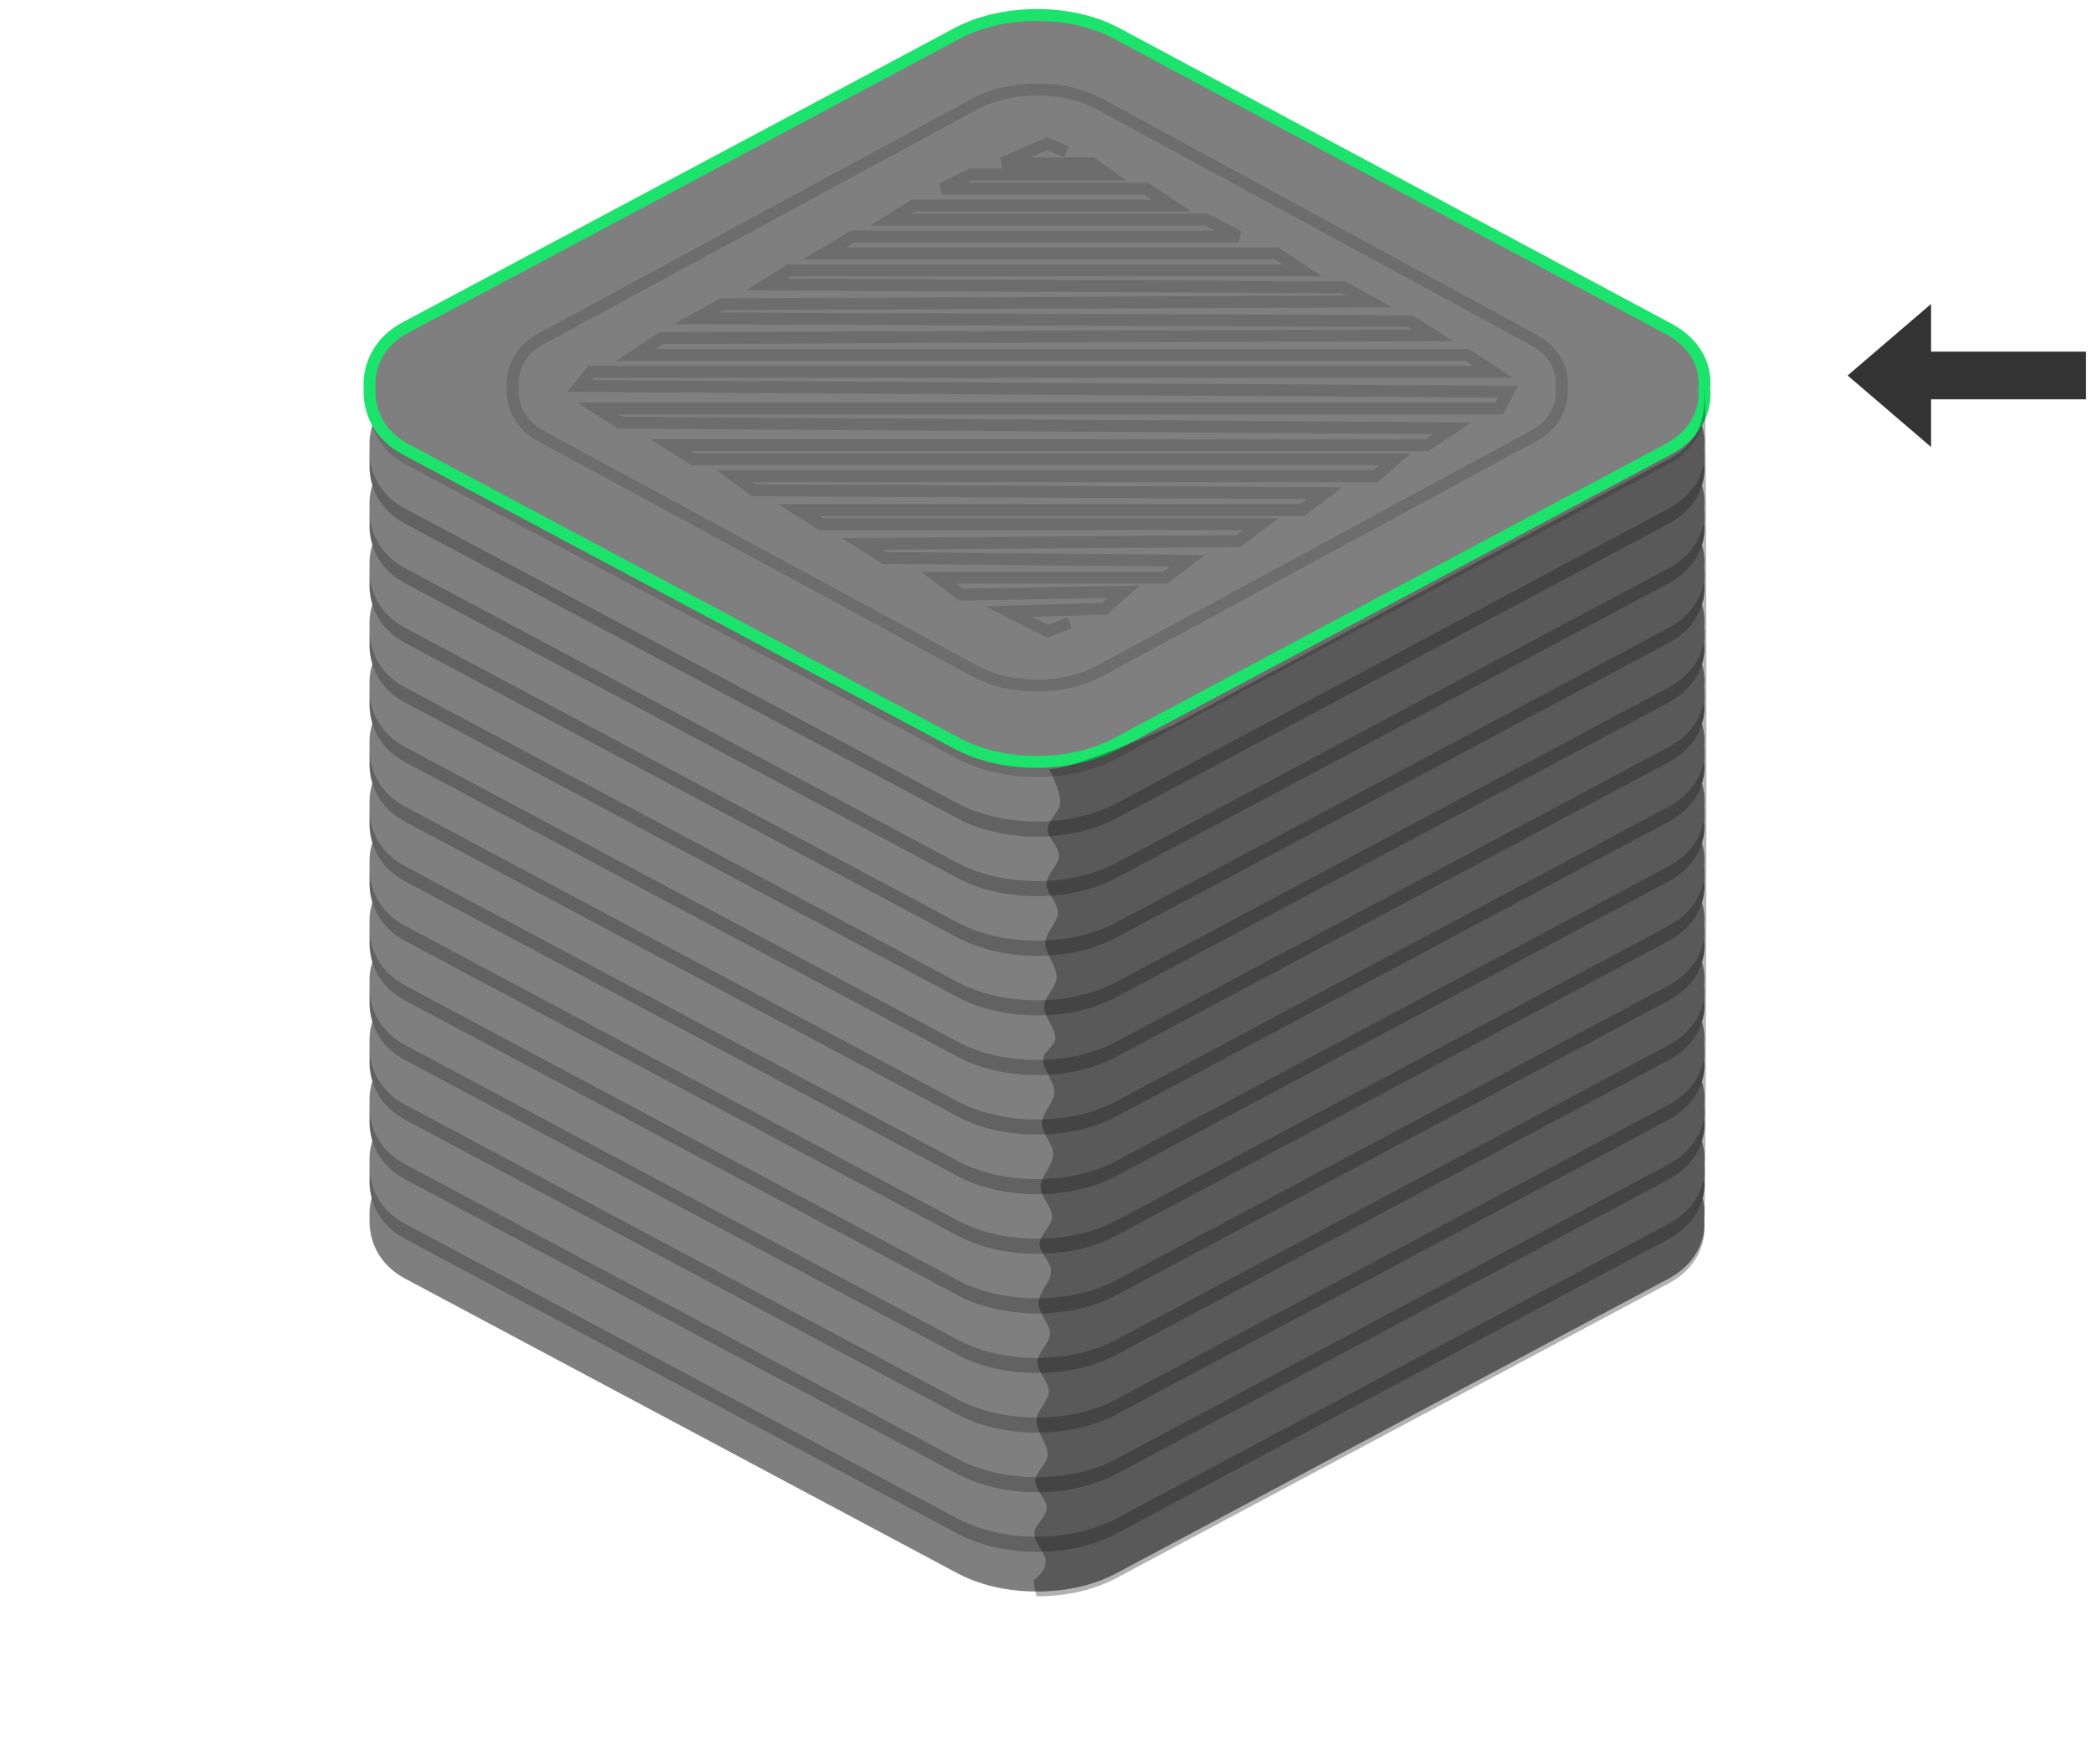 <svg 
 xmlns="http://www.w3.org/2000/svg"
 xmlns:xlink="http://www.w3.org/1999/xlink"
 width="175.5px" height="148px">
<path fill-rule="evenodd"  fill="none"
 d="M-0.001,134.500 L11.000,134.500 L11.000,147.500 L-0.001,147.500 L-0.001,134.500 Z"/>
<path fill-rule="evenodd"  fill="rgb(127, 127, 127)"
 d="M140.011,107.249 C142.150,106.101 143.164,104.106 142.970,102.224 C143.178,100.231 142.150,98.348 140.011,97.198 L93.923,72.529 C91.882,71.379 89.437,70.853 86.994,70.853 C84.550,70.853 82.091,71.379 80.050,72.529 L33.962,97.102 C31.823,98.251 30.907,100.244 31.004,102.127 C30.907,104.120 31.823,106.101 33.962,107.249 L80.050,131.836 C82.091,132.986 84.536,133.511 86.994,133.511 C89.437,133.511 91.882,132.986 93.923,131.836 L140.011,107.249 Z"/>
<path fill-rule="evenodd"  fill="rgb(98, 98, 98)"
 d="M140.011,103.920 C142.150,102.771 143.164,100.778 142.970,98.895 C143.178,96.902 142.150,95.019 140.011,93.869 L93.923,69.199 C91.882,68.050 89.437,67.524 86.994,67.524 C84.550,67.524 82.091,68.050 80.050,69.199 L33.962,93.773 C31.823,94.922 30.907,96.915 31.004,98.798 C30.907,100.791 31.823,102.771 33.962,103.920 L80.050,128.507 C82.091,129.656 84.536,130.182 86.994,130.182 C89.437,130.182 91.882,129.656 93.923,128.507 L140.011,103.920 Z"/>
<path fill-rule="evenodd"  fill="rgb(127, 127, 127)"
 d="M140.011,102.654 C142.150,101.506 143.164,99.512 142.970,97.629 C143.178,95.636 142.150,93.753 140.011,92.603 L93.923,67.934 C91.882,66.784 89.437,66.259 86.994,66.259 C84.550,66.259 82.091,66.784 80.050,67.934 L33.962,92.507 C31.823,93.656 30.907,95.649 31.004,97.532 C30.907,99.525 31.823,101.506 33.962,102.654 L80.050,127.241 C82.091,128.391 84.536,128.916 86.994,128.916 C89.437,128.916 91.882,128.391 93.923,127.241 L140.011,102.654 Z"/>
<path fill-rule="evenodd"  fill="rgb(98, 98, 98)"
 d="M140.011,98.920 C142.150,97.771 143.164,95.778 142.970,93.895 C143.178,91.902 142.150,90.018 140.011,88.869 L93.923,64.199 C91.882,63.050 89.437,62.524 86.994,62.524 C84.550,62.524 82.091,63.050 80.050,64.199 L33.962,88.773 C31.823,89.921 30.907,91.915 31.004,93.798 C30.907,95.791 31.823,97.771 33.962,98.920 L80.050,123.507 C82.091,124.656 84.536,125.182 86.994,125.182 C89.437,125.182 91.882,124.656 93.923,123.507 L140.011,98.920 Z"/>
<path fill-rule="evenodd"  fill="rgb(127, 127, 127)"
 d="M140.011,97.654 C142.150,96.506 143.164,94.512 142.970,92.629 C143.178,90.636 142.150,88.753 140.011,87.603 L93.923,62.933 C91.882,61.784 89.437,61.258 86.994,61.258 C84.550,61.258 82.091,61.784 80.050,62.933 L33.962,87.507 C31.823,88.656 30.907,90.649 31.004,92.532 C30.907,94.526 31.823,96.506 33.962,97.654 L80.050,122.242 C82.091,123.391 84.536,123.917 86.994,123.917 C89.437,123.917 91.882,123.391 93.923,122.242 L140.011,97.654 Z"/>
<path fill-rule="evenodd"  fill="rgb(98, 98, 98)"
 d="M140.011,93.921 C142.150,92.771 143.164,90.778 142.970,88.895 C143.178,86.902 142.150,85.018 140.011,83.869 L93.923,59.199 C91.882,58.050 89.437,57.524 86.994,57.524 C84.550,57.524 82.091,58.050 80.050,59.199 L33.962,83.773 C31.823,84.921 30.907,86.915 31.004,88.798 C30.907,90.791 31.823,92.771 33.962,93.921 L80.050,118.507 C82.091,119.657 84.536,120.182 86.994,120.182 C89.437,120.182 91.882,119.657 93.923,118.507 L140.011,93.921 Z"/>
<path fill-rule="evenodd"  fill="rgb(127, 127, 127)"
 d="M140.011,92.655 C142.150,91.505 143.164,89.512 142.970,87.630 C143.178,85.636 142.150,83.752 140.011,82.603 L93.923,57.933 C91.882,56.784 89.437,56.258 86.994,56.258 C84.550,56.258 82.091,56.784 80.050,57.933 L33.962,82.507 C31.823,83.656 30.907,85.649 31.004,87.532 C30.907,89.526 31.823,91.505 33.962,92.655 L80.050,117.241 C82.091,118.391 84.536,118.917 86.994,118.917 C89.437,118.917 91.882,118.391 93.923,117.241 L140.011,92.655 Z"/>
<path fill-rule="evenodd"  fill="rgb(98, 98, 98)"
 d="M140.011,88.921 C142.150,87.771 143.164,85.778 142.970,83.895 C143.178,81.902 142.150,80.018 140.011,78.869 L93.923,54.199 C91.882,53.050 89.437,52.524 86.994,52.524 C84.550,52.524 82.091,53.050 80.050,54.199 L33.962,78.773 C31.823,79.922 30.907,81.915 31.004,83.798 C30.907,85.791 31.823,87.771 33.962,88.921 L80.050,113.507 C82.091,114.656 84.536,115.182 86.994,115.182 C89.437,115.182 91.882,114.656 93.923,113.507 L140.011,88.921 Z"/>
<path fill-rule="evenodd"  fill="rgb(127, 127, 127)"
 d="M140.011,87.655 C142.150,86.505 143.164,84.512 142.970,82.629 C143.178,80.636 142.150,78.752 140.011,77.603 L93.923,52.933 C91.882,51.784 89.437,51.258 86.994,51.258 C84.550,51.258 82.091,51.784 80.050,52.933 L33.962,77.507 C31.823,78.656 30.907,80.649 31.004,82.532 C30.907,84.525 31.823,86.505 33.962,87.655 L80.050,112.241 C82.091,113.390 84.536,113.917 86.994,113.917 C89.437,113.917 91.882,113.390 93.923,112.241 L140.011,87.655 Z"/>
<path fill-rule="evenodd"  fill="rgb(98, 98, 98)"
 d="M140.011,83.920 C142.150,82.771 143.164,80.778 142.970,78.895 C143.178,76.902 142.150,75.019 140.011,73.869 L93.923,49.199 C91.882,48.050 89.437,47.524 86.994,47.524 C84.550,47.524 82.091,48.050 80.050,49.199 L33.962,73.772 C31.823,74.922 30.907,76.915 31.004,78.798 C30.907,80.791 31.823,82.771 33.962,83.920 L80.050,108.507 C82.091,109.656 84.536,110.182 86.994,110.182 C89.437,110.182 91.882,109.656 93.923,108.507 L140.011,83.920 Z"/>
<path fill-rule="evenodd"  fill="rgb(127, 127, 127)"
 d="M140.011,82.655 C142.150,81.505 143.164,79.512 142.970,77.629 C143.178,75.636 142.150,73.753 140.011,72.604 L93.923,47.934 C91.882,46.784 89.437,46.258 86.994,46.258 C84.550,46.258 82.091,46.784 80.050,47.934 L33.962,72.507 C31.823,73.656 30.907,75.650 31.004,77.532 C30.907,79.525 31.823,81.505 33.962,82.655 L80.050,107.242 C82.091,108.390 84.536,108.916 86.994,108.916 C89.437,108.916 91.882,108.390 93.923,107.242 L140.011,82.655 Z"/>
<path fill-rule="evenodd"  fill="rgb(98, 98, 98)"
 d="M140.011,78.920 C142.150,77.771 143.164,75.777 142.970,73.895 C143.178,71.902 142.150,70.019 140.011,68.869 L93.923,44.199 C91.882,43.050 89.437,42.524 86.994,42.524 C84.550,42.524 82.091,43.050 80.050,44.199 L33.962,68.772 C31.823,69.922 30.907,71.915 31.004,73.798 C30.907,75.791 31.823,77.771 33.962,78.920 L80.050,103.507 C82.091,104.657 84.536,105.182 86.994,105.182 C89.437,105.182 91.882,104.657 93.923,103.507 L140.011,78.920 Z"/>
<path fill-rule="evenodd"  fill="rgb(127, 127, 127)"
 d="M140.011,77.654 C142.150,76.505 143.164,74.512 142.970,72.629 C143.178,70.636 142.150,68.753 140.011,67.603 L93.923,42.934 C91.882,41.784 89.437,41.258 86.994,41.258 C84.550,41.258 82.091,41.784 80.050,42.934 L33.962,67.507 C31.823,68.656 30.907,70.650 31.004,72.532 C30.907,74.526 31.823,76.505 33.962,77.654 L80.050,102.241 C82.091,103.391 84.536,103.916 86.994,103.916 C89.437,103.916 91.882,103.391 93.923,102.241 L140.011,77.654 Z"/>
<path fill-rule="evenodd"  fill="rgb(98, 98, 98)"
 d="M140.011,73.920 C142.150,72.771 143.164,70.778 142.970,68.895 C143.178,66.901 142.150,65.019 140.011,63.869 L93.923,39.199 C91.882,38.050 89.437,37.524 86.994,37.524 C84.550,37.524 82.091,38.050 80.050,39.199 L33.962,63.772 C31.823,64.922 30.907,66.915 31.004,68.798 C30.907,70.791 31.823,72.771 33.962,73.920 L80.050,98.507 C82.091,99.657 84.536,100.182 86.994,100.182 C89.437,100.182 91.882,99.657 93.923,98.507 L140.011,73.920 Z"/>
<path fill-rule="evenodd"  fill="rgb(127, 127, 127)"
 d="M140.011,72.654 C142.150,71.506 143.164,69.512 142.970,67.629 C143.178,65.636 142.150,63.753 140.011,62.603 L93.923,37.934 C91.882,36.784 89.437,36.258 86.994,36.258 C84.550,36.258 82.091,36.784 80.050,37.934 L33.962,62.507 C31.823,63.656 30.907,65.649 31.004,67.532 C30.907,69.525 31.823,71.506 33.962,72.654 L80.050,97.241 C82.091,98.391 84.536,98.916 86.994,98.916 C89.437,98.916 91.882,98.391 93.923,97.241 L140.011,72.654 Z"/>
<path fill-rule="evenodd"  fill="rgb(98, 98, 98)"
 d="M140.011,68.920 C142.150,67.771 143.164,65.778 142.970,63.895 C143.178,61.901 142.150,60.018 140.011,58.869 L93.923,34.199 C91.882,33.050 89.437,32.524 86.994,32.524 C84.550,32.524 82.091,33.050 80.050,34.199 L33.962,58.773 C31.823,59.922 30.907,61.915 31.004,63.798 C30.907,65.791 31.823,67.771 33.962,68.920 L80.050,93.507 C82.091,94.657 84.536,95.182 86.994,95.182 C89.437,95.182 91.882,94.657 93.923,93.507 L140.011,68.920 Z"/>
<path fill-rule="evenodd"  fill="rgb(127, 127, 127)"
 d="M140.011,67.655 C142.150,66.506 143.164,64.512 142.970,62.629 C143.178,60.636 142.150,58.753 140.011,57.603 L93.923,32.933 C91.882,31.784 89.437,31.258 86.994,31.258 C84.550,31.258 82.091,31.784 80.050,32.933 L33.962,57.507 C31.823,58.656 30.907,60.649 31.004,62.532 C30.907,64.526 31.823,66.506 33.962,67.655 L80.050,92.241 C82.091,93.391 84.536,93.916 86.994,93.916 C89.437,93.916 91.882,93.391 93.923,92.241 L140.011,67.655 Z"/>
<path fill-rule="evenodd"  fill="rgb(98, 98, 98)"
 d="M140.011,63.921 C142.150,62.771 143.164,60.778 142.970,58.895 C143.178,56.902 142.150,55.018 140.011,53.869 L93.923,29.199 C91.882,28.050 89.437,27.524 86.994,27.524 C84.550,27.524 82.091,28.050 80.050,29.199 L33.962,53.773 C31.823,54.921 30.907,56.915 31.004,58.798 C30.907,60.791 31.823,62.771 33.962,63.921 L80.050,88.507 C82.091,89.656 84.536,90.182 86.994,90.182 C89.437,90.182 91.882,89.656 93.923,88.507 L140.011,63.921 Z"/>
<path fill-rule="evenodd"  fill="rgb(127, 127, 127)"
 d="M140.011,62.655 C142.150,61.505 143.164,59.512 142.970,57.629 C143.178,55.636 142.150,53.752 140.011,52.603 L93.923,27.933 C91.882,26.784 89.437,26.258 86.994,26.258 C84.550,26.258 82.091,26.784 80.050,27.933 L33.962,52.507 C31.823,53.656 30.907,55.649 31.004,57.532 C30.907,59.526 31.823,61.505 33.962,62.655 L80.050,87.241 C82.091,88.391 84.536,88.917 86.994,88.917 C89.437,88.917 91.882,88.391 93.923,87.241 L140.011,62.655 Z"/>
<path fill-rule="evenodd"  fill="rgb(98, 98, 98)"
 d="M140.011,58.920 C142.150,57.771 143.164,55.778 142.970,53.895 C143.178,51.902 142.150,50.018 140.011,48.869 L93.923,24.199 C91.882,23.050 89.437,22.524 86.994,22.524 C84.550,22.524 82.091,23.050 80.050,24.199 L33.962,48.773 C31.823,49.921 30.907,51.915 31.004,53.798 C30.907,55.791 31.823,57.771 33.962,58.920 L80.050,83.507 C82.091,84.656 84.536,85.183 86.994,85.183 C89.437,85.183 91.882,84.656 93.923,83.507 L140.011,58.920 Z"/>
<path fill-rule="evenodd"  fill="rgb(127, 127, 127)"
 d="M140.011,57.655 C142.150,56.505 143.164,54.512 142.970,52.629 C143.178,50.636 142.150,48.752 140.011,47.604 L93.923,22.933 C91.882,21.784 89.437,21.258 86.994,21.258 C84.550,21.258 82.091,21.784 80.050,22.933 L33.962,47.507 C31.823,48.656 30.907,50.650 31.004,52.532 C30.907,54.525 31.823,56.505 33.962,57.655 L80.050,82.241 C82.091,83.390 84.536,83.917 86.994,83.917 C89.437,83.917 91.882,83.390 93.923,82.241 L140.011,57.655 Z"/>
<path fill-rule="evenodd"  fill="rgb(98, 98, 98)"
 d="M140.011,53.920 C142.150,52.771 143.164,50.778 142.970,48.895 C143.178,46.902 142.150,45.019 140.011,43.869 L93.923,19.199 C91.882,18.050 89.437,17.524 86.994,17.524 C84.550,17.524 82.091,18.050 80.050,19.199 L33.962,43.773 C31.823,44.922 30.907,46.915 31.004,48.798 C30.907,50.791 31.823,52.771 33.962,53.920 L80.050,78.507 C82.091,79.656 84.536,80.182 86.994,80.182 C89.437,80.182 91.882,79.656 93.923,78.507 L140.011,53.920 Z"/>
<path fill-rule="evenodd"  fill="rgb(127, 127, 127)"
 d="M140.011,52.654 C142.150,51.506 143.164,49.512 142.970,47.629 C143.178,45.636 142.150,43.753 140.011,42.603 L93.923,17.933 C91.882,16.784 89.437,16.258 86.994,16.258 C84.550,16.258 82.091,16.784 80.050,17.933 L33.962,42.507 C31.823,43.656 30.907,45.649 31.004,47.532 C30.907,49.525 31.823,51.506 33.962,52.654 L80.050,77.241 C82.091,78.390 84.536,78.917 86.994,78.917 C89.437,78.917 91.882,78.390 93.923,77.241 L140.011,52.654 Z"/>
<path fill-rule="evenodd"  fill="rgb(98, 98, 98)"
 d="M140.011,48.920 C142.150,47.771 143.164,45.778 142.970,43.895 C143.178,41.902 142.150,40.019 140.011,38.869 L93.923,14.199 C91.882,13.050 89.437,12.524 86.994,12.524 C84.550,12.524 82.091,13.050 80.050,14.199 L33.962,38.772 C31.823,39.922 30.907,41.915 31.004,43.798 C30.907,45.791 31.823,47.771 33.962,48.920 L80.050,73.507 C82.091,74.656 84.536,75.182 86.994,75.182 C89.437,75.182 91.882,74.656 93.923,73.507 L140.011,48.920 Z"/>
<path fill-rule="evenodd"  fill="rgb(127, 127, 127)"
 d="M140.011,47.654 C142.150,46.506 143.164,44.512 142.970,42.629 C143.178,40.636 142.150,38.753 140.011,37.603 L93.923,12.934 C91.882,11.784 89.437,11.258 86.994,11.258 C84.550,11.258 82.091,11.784 80.050,12.934 L33.962,37.506 C31.823,38.656 30.907,40.649 31.004,42.532 C30.907,44.525 31.823,46.506 33.962,47.654 L80.050,72.241 C82.091,73.390 84.536,73.916 86.994,73.916 C89.437,73.916 91.882,73.390 93.923,72.241 L140.011,47.654 Z"/>
<path fill-rule="evenodd"  fill="rgb(98, 98, 98)"
 d="M140.011,43.920 C142.150,42.771 143.164,40.778 142.970,38.895 C143.178,36.902 142.150,35.019 140.011,33.869 L93.923,9.199 C91.882,8.050 89.437,7.524 86.994,7.524 C84.550,7.524 82.091,8.050 80.050,9.199 L33.962,33.772 C31.823,34.922 30.907,36.915 31.004,38.798 C30.907,40.791 31.823,42.771 33.962,43.920 L80.050,68.507 C82.091,69.657 84.536,70.182 86.994,70.182 C89.437,70.182 91.882,69.657 93.923,68.507 L140.011,43.920 Z"/>
<path fill-rule="evenodd"  fill="rgb(127, 127, 127)"
 d="M140.011,42.654 C142.150,41.506 143.164,39.512 142.970,37.629 C143.178,35.636 142.150,33.753 140.011,32.603 L93.923,7.934 C91.882,6.784 89.437,6.258 86.994,6.258 C84.550,6.258 82.091,6.784 80.050,7.934 L33.962,32.507 C31.823,33.656 30.907,35.649 31.004,37.532 C30.907,39.526 31.823,41.506 33.962,42.654 L80.050,67.241 C82.091,68.391 84.536,68.916 86.994,68.916 C89.437,68.916 91.882,68.391 93.923,67.241 L140.011,42.654 Z"/>
<path fill-rule="evenodd"  fill="rgb(108, 108, 108)"
 d="M140.011,38.920 C142.150,37.771 143.164,35.778 142.970,33.895 C143.178,31.901 142.150,30.018 140.011,28.869 L93.923,4.199 C91.882,3.050 89.437,2.524 86.994,2.524 C84.550,2.524 82.091,3.050 80.050,4.199 L33.962,28.773 C31.823,29.922 30.907,31.915 31.004,33.798 C30.907,35.791 31.823,37.771 33.962,38.920 L80.050,63.507 C82.091,64.656 84.536,65.182 86.994,65.182 C89.437,65.182 91.882,64.656 93.923,63.507 L140.011,38.920 Z"/>
<path fill-rule="evenodd"  stroke="rgb(28, 227, 107)" stroke-width="1px" stroke-linecap="butt" stroke-linejoin="miter" fill="rgb(127, 127, 127)"
 d="M140.011,37.655 C142.150,36.506 143.164,34.512 142.970,32.629 C143.178,30.636 142.150,28.753 140.011,27.603 L93.923,2.934 C91.882,1.784 89.437,1.258 86.994,1.258 C84.550,1.258 82.091,1.784 80.050,2.934 L33.962,27.507 C31.823,28.656 30.907,30.649 31.004,32.532 C30.907,34.526 31.823,36.506 33.962,37.655 L80.050,62.241 C82.091,63.391 84.536,63.916 86.994,63.916 C89.437,63.916 91.882,63.391 93.923,62.241 L140.011,37.655 Z"/>
<path fill-rule="evenodd"  stroke="rgb(109, 109, 109)" stroke-width="1px" stroke-linecap="butt" stroke-linejoin="miter" fill="none"
 d="M128.686,36.551 C130.366,35.633 131.163,34.043 131.011,32.541 C131.174,30.950 130.366,29.447 128.686,28.530 L92.459,8.843 C90.855,7.926 88.933,7.506 87.012,7.506 C85.091,7.506 83.159,7.926 81.555,8.843 L45.327,28.453 C43.647,29.370 42.927,30.960 43.002,32.463 C42.927,34.053 43.647,35.633 45.327,36.551 L81.555,56.171 C83.159,57.088 85.080,57.508 87.012,57.508 C88.933,57.508 90.855,57.088 92.459,56.171 L128.686,36.551 Z"/>
<path fill-rule="evenodd"  stroke="rgb(109, 109, 109)" stroke-width="1px" stroke-linecap="butt" stroke-linejoin="miter" fill="none"
 d="M89.458,12.750 L87.853,12.040 L84.108,13.696 L91.597,13.696 L92.935,14.642 L81.433,14.642 L79.025,15.825 L96.144,15.825 L98.284,17.244 L76.618,17.244 L74.746,18.426 L101.227,18.426 L103.901,19.845 L71.536,19.845 L69.129,21.264 L107.111,21.264 L109.251,22.683 L66.187,22.683 L64.314,23.866 L112.728,24.102 L114.868,25.285 L60.570,25.522 L58.429,26.704 L118.345,26.941 L120.217,28.123 L55.487,28.360 L53.348,29.779 L123.101,29.779 L125.241,31.198 L49.603,31.198 L48.634,32.381 L126.519,32.854 L125.775,34.273 L50.138,34.273 L52.010,35.455 L121.822,35.929 L119.682,37.348 L56.289,37.348 L58.162,38.530 L117.007,38.530 L115.403,39.949 L61.640,39.949 L63.244,41.132 L111.123,41.368 L109.251,42.788 L66.989,42.788 L68.861,43.970 L105.774,43.970 L103.901,45.389 L72.339,45.626 L74.211,46.809 L99.622,47.045 L97.749,48.464 L78.758,48.464 L80.630,49.883 L94.272,49.647 L92.667,51.066 L84.643,51.302 L87.853,52.958 L89.725,52.248 "/>
<path fill-rule="evenodd"  opacity="0.302" fill="rgb(0, 0, 0)"
 d="M86.994,133.916 C89.437,133.916 91.882,133.391 93.923,132.241 L140.011,107.654 C142.150,106.506 143.164,104.512 142.970,102.629 C143.178,100.636 143.252,30.645 142.970,32.629 C143.164,35.588 142.138,37.350 139.999,38.499 L98.999,60.499 C96.958,61.648 89.023,64.788 87.999,64.499 C87.990,64.496 88.969,66.186 88.939,67.428 C88.924,68.033 87.907,68.768 87.889,69.619 C87.874,70.281 88.859,71.013 88.842,71.807 C88.827,72.540 87.811,73.325 87.794,74.158 C87.779,74.921 88.762,75.724 88.746,76.560 C88.729,77.374 87.713,78.222 87.695,79.097 C87.677,80.036 88.658,81.009 88.639,82.009 C88.623,82.802 87.608,83.611 87.592,84.435 C87.575,85.313 88.558,86.208 88.540,87.115 C88.530,87.689 87.519,88.267 87.508,88.851 C87.490,89.770 88.473,90.701 88.455,91.640 C88.438,92.490 87.423,93.346 87.406,94.207 C87.390,95.088 88.373,95.974 88.356,96.862 C88.340,97.756 87.323,98.651 87.306,99.545 C87.291,100.395 88.275,101.244 88.259,102.090 C88.245,102.837 87.232,103.580 87.218,104.321 C87.204,105.100 88.189,105.875 88.175,106.645 C88.159,107.533 87.142,108.412 87.126,109.282 C87.110,110.162 88.094,111.032 88.078,111.889 C88.064,112.685 87.049,113.469 87.035,114.240 C87.019,115.090 88.005,115.922 87.990,116.736 C87.975,117.549 86.960,118.344 86.946,119.116 C86.928,120.133 87.910,121.110 87.893,122.042 C87.879,122.780 86.866,123.490 86.854,124.167 C86.839,124.991 87.825,125.767 87.812,126.490 C87.798,127.244 86.786,127.939 86.775,128.568 C86.757,129.514 87.743,130.313 87.732,130.939 C87.713,131.967 86.703,132.533 86.703,132.533 C86.703,132.533 86.886,133.916 86.994,133.916 Z"/>
<path fill-rule="evenodd"  fill="rgb(51, 51, 51)"
 d="M174.999,33.499 L161.999,33.499 L161.999,37.499 L154.998,31.499 L161.999,25.499 L161.999,29.499 L174.999,29.499 L174.999,33.499 Z"/>
</svg>
